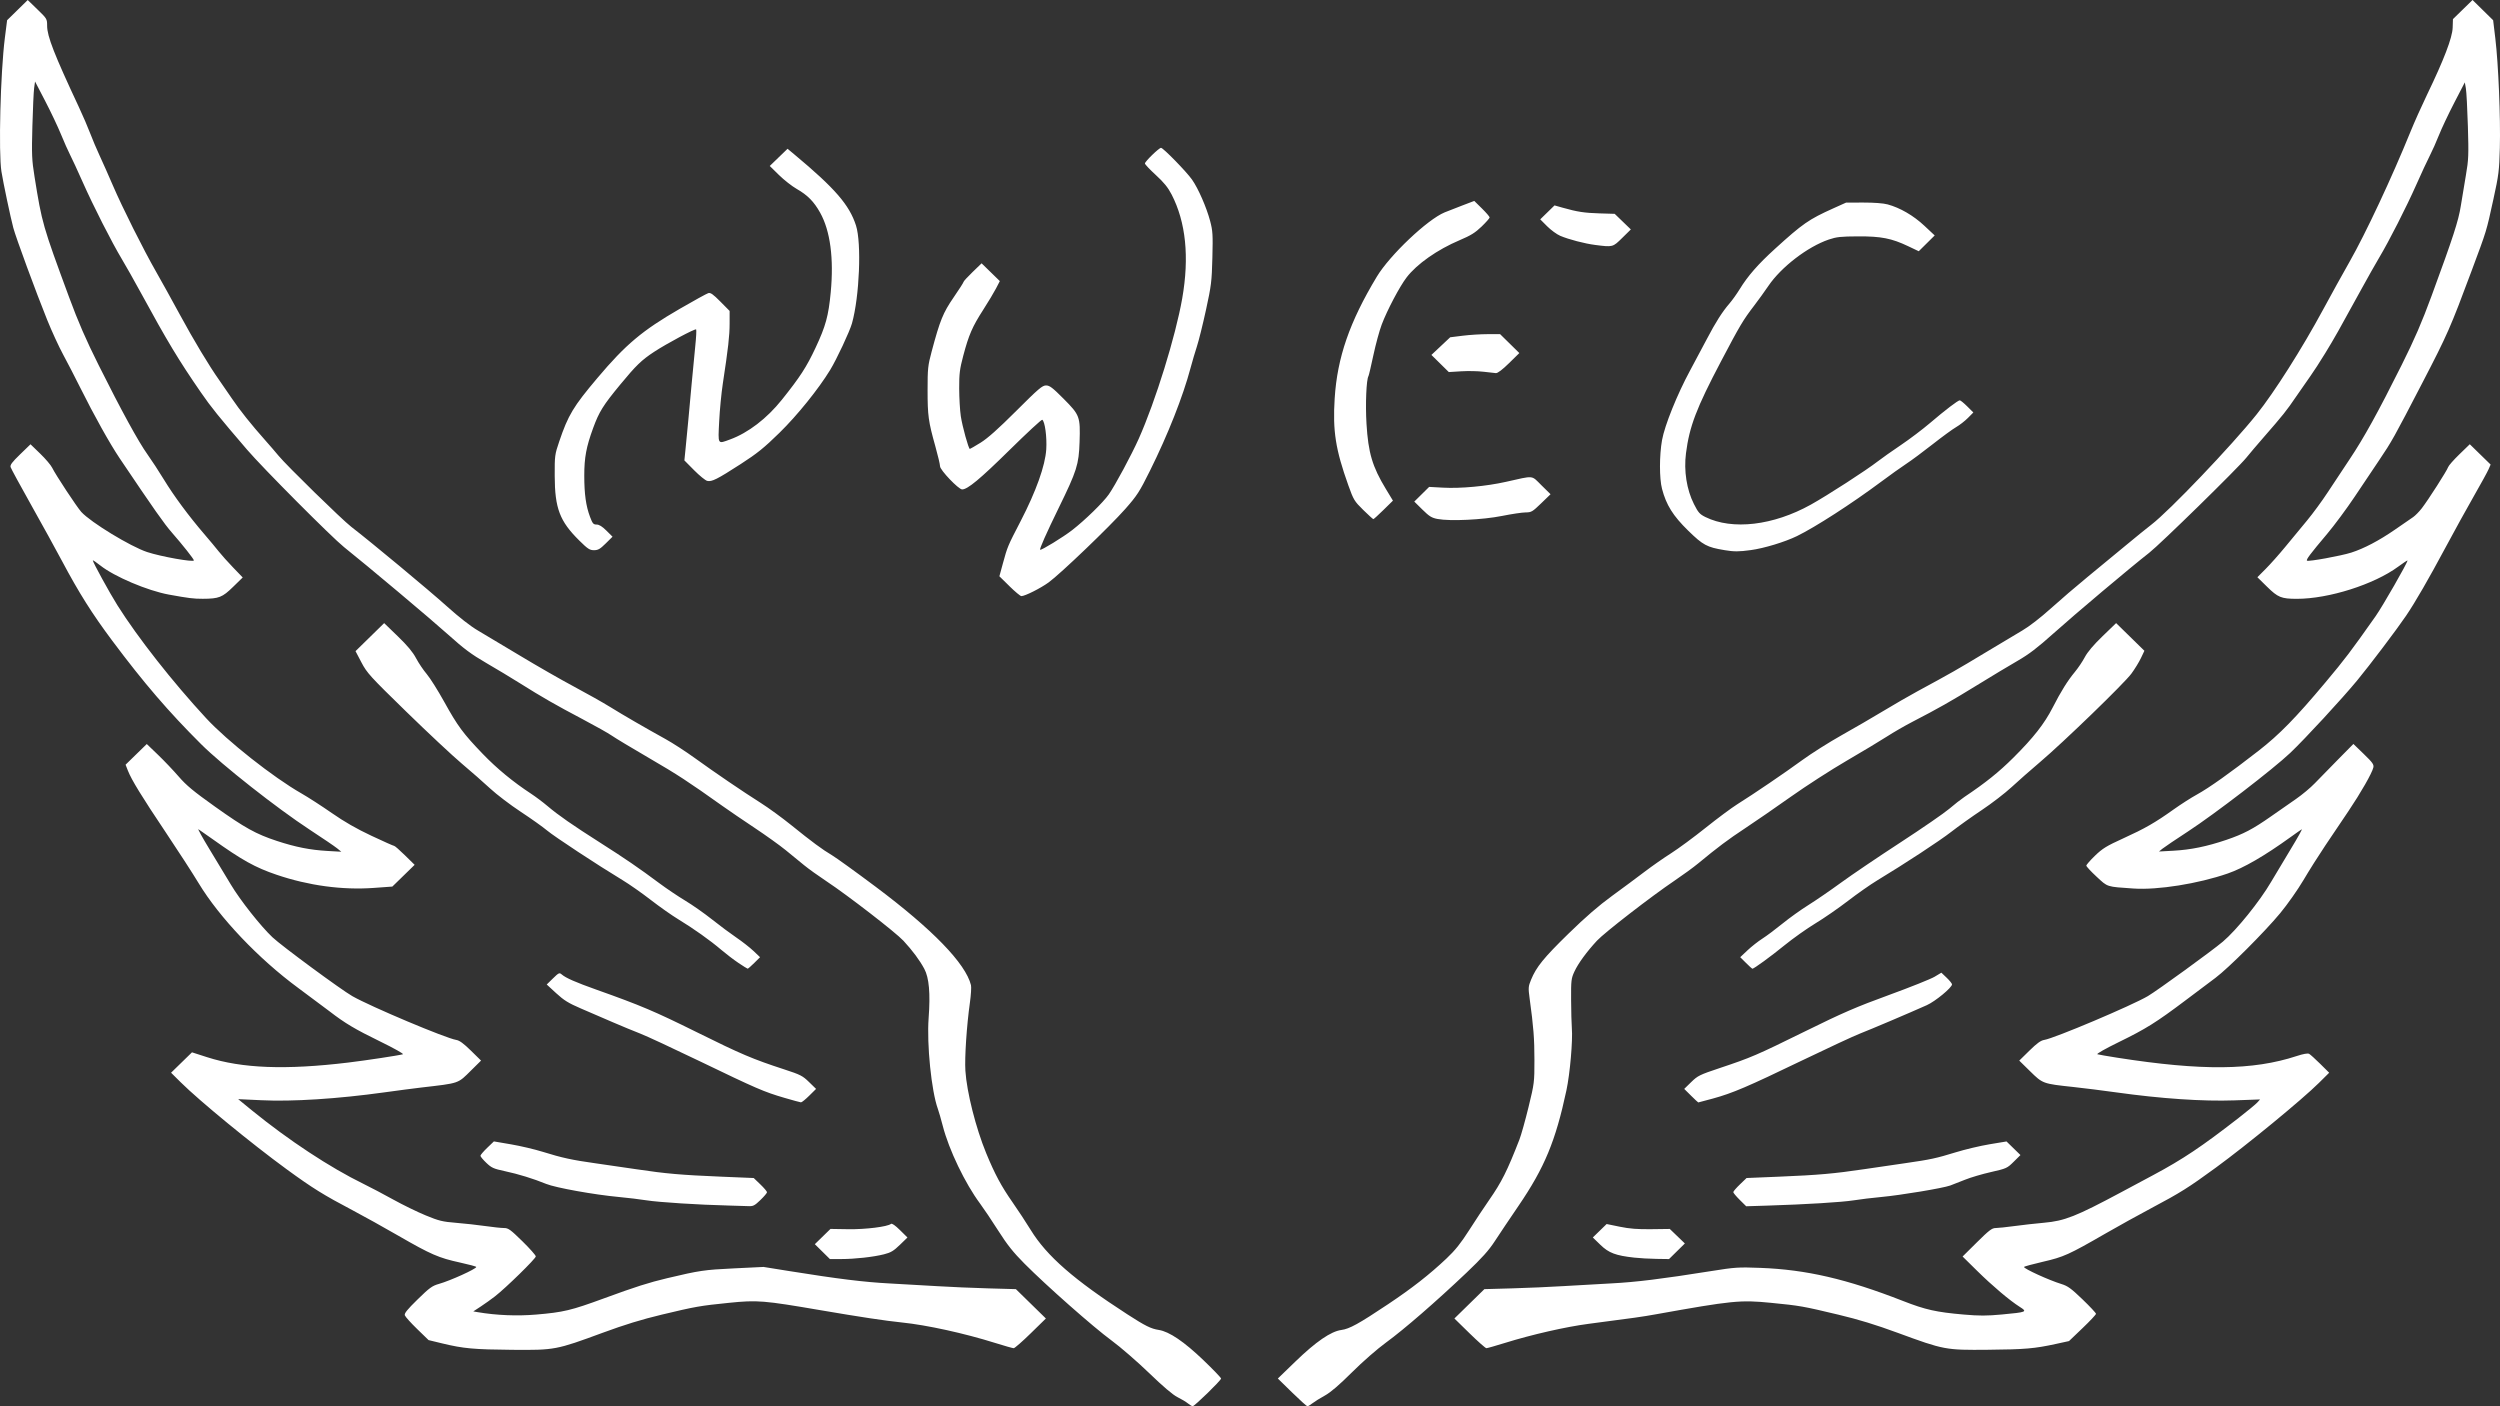 <?xml version="1.0" encoding="UTF-8" standalone="no"?>
<!-- Created with Inkscape (http://www.inkscape.org/) -->

<svg
   width="1920"
   height="1080"
   viewBox="0 0 508 285.75"
   version="1.1"
   id="svg1"
   xml:space="preserve"
   xmlns="http://www.w3.org/2000/svg"
   xmlns:svg="http://www.w3.org/2000/svg"><rect x="0" y="0" width="508" height="285.75" fill="#333333" stroke="none"/><defs
     id="defs1" /><g
     id="layer1"
     style="fill:#ffffff;fill-opacity:1"><path
       style="fill:#ffffff;fill-opacity:1;stroke-width:3.281"
       d="m 241.374,285.162 c -0.385,-0.313 -1.335,-0.88 -2.11,-1.261 -0.923,-0.454 -2.913,-2.145 -5.769,-4.902 -2.398,-2.315 -5.836,-5.293 -7.64,-6.618 -3.701,-2.718 -13.222,-11.124 -17.687,-15.615 -2.283,-2.297 -3.503,-3.831 -5.318,-6.685 -1.295,-2.037 -2.952,-4.506 -3.682,-5.487 -3.054,-4.103 -6.353,-10.967 -7.596,-15.81 -0.34,-1.324 -0.792,-2.888 -1.004,-3.475 -1.304,-3.605 -2.267,-13.1 -1.87,-18.441 0.373,-5.025 0.095,-8.181 -0.881,-10.002 -0.939,-1.752 -2.391,-3.707 -4.237,-5.702 -1.547,-1.674 -11.334,-9.24 -15.629,-12.083 -1.625,-1.075 -3.675,-2.548 -4.557,-3.271 -0.882,-0.724 -2.574,-2.108 -3.762,-3.076 -1.187,-0.968 -4.032,-3.005 -6.321,-4.527 -2.289,-1.522 -5.217,-3.518 -6.506,-4.435 -7.01,-4.986 -9.127,-6.369 -14.886,-9.719 -3.468,-2.018 -6.878,-4.069 -7.577,-4.558 -0.7,-0.49 -3.421,-2.022 -6.048,-3.406 -5.34,-2.812 -8.115,-4.404 -12.653,-7.257 -1.702,-1.07 -4.777,-2.922 -6.833,-4.114 -3.022,-1.753 -4.505,-2.857 -7.736,-5.759 C 87.593,125.832 74.744,115.035 69.89,111.158 67.394,109.164 53.415,95.117 50.214,91.386 44.397,84.607 42.915,82.769 40.833,79.753 36.317,73.212 33.986,69.342 28.569,59.396 27.296,57.057 25.588,54.032 24.774,52.674 22.686,49.191 18.974,41.89 16.791,36.972 15.771,34.674 14.62,32.184 14.232,31.438 13.845,30.693 13.015,28.827 12.388,27.291 11.761,25.755 10.319,22.713 9.184,20.531 l -2.063,-3.968 -0.183,1.319 C 6.837,18.608 6.676,22.103 6.58,25.649 c -0.157,5.804 -0.113,6.831 0.441,10.289 1.513,9.438 1.642,9.888 7.005,24.419 1.882,5.098 3.43,8.656 6.028,13.855 4.602,9.208 8.081,15.567 9.924,18.138 0.823,1.148 2.325,3.45 3.339,5.115 2.008,3.3 5.038,7.394 8.172,11.043 1.102,1.283 2.44,2.888 2.975,3.567 0.534,0.679 1.845,2.142 2.914,3.251 l 1.942,2.016 -1.96,1.912 c -2.196,2.142 -2.871,2.407 -6.161,2.418 -1.856,0.006 -2.874,-0.12 -6.869,-0.848 -4.354,-0.794 -11.099,-3.658 -13.95,-5.923 -0.837,-0.665 -1.522,-1.126 -1.522,-1.025 0,0.369 3.437,6.636 5.002,9.121 4.147,6.583 11.226,15.592 18.023,22.937 4.298,4.645 13.618,12.004 19.342,15.273 1.376,0.786 4.16,2.584 6.187,3.996 2.556,1.781 5.027,3.198 8.065,4.625 2.409,1.132 4.488,2.058 4.621,2.058 0.133,0 1.122,0.865 2.198,1.923 l 1.957,1.923 -2.265,2.209 -2.265,2.209 -3.797,0.274 c -6.38,0.459 -13.225,-0.469 -19.72,-2.674 -4.352,-1.477 -7.018,-2.961 -13.016,-7.241 -1.392,-0.994 -2.685,-1.897 -2.872,-2.008 -0.188,-0.11 0.825,1.717 2.25,4.062 1.425,2.344 3.386,5.59 4.358,7.212 1.909,3.186 6.025,8.397 8.437,10.678 1.846,1.746 13.925,10.649 16.239,11.968 3.729,2.126 18.996,8.558 21.107,8.892 0.656,0.104 1.491,0.713 2.976,2.171 l 2.064,2.027 -1.962,1.941 c -2.827,2.798 -2.282,2.609 -10.26,3.541 -1.47,0.172 -4.824,0.612 -7.455,0.978 -9.445,1.314 -18.709,1.906 -24.966,1.595 -2.592,-0.129 -4.712,-0.228 -4.712,-0.221 5.6e-5,0.005 1.234,1.018 2.743,2.245 7.516,6.116 15.909,11.646 22.715,14.969 1.392,0.68 4.114,2.114 6.048,3.187 1.934,1.073 4.896,2.519 6.582,3.214 2.717,1.119 3.421,1.292 6.189,1.516 1.717,0.139 4.389,0.434 5.936,0.656 1.547,0.222 3.258,0.403 3.803,0.402 0.878,-7.6e-4 1.298,0.301 3.727,2.679 1.506,1.474 2.737,2.865 2.737,3.091 0,0.447 -6.042,6.361 -8.278,8.103 -0.762,0.594 -2.069,1.527 -2.904,2.074 l -1.518,0.995 0.935,0.16 c 3.725,0.637 7.972,0.811 11.815,0.484 5.602,-0.476 7.101,-0.834 13.854,-3.313 6.357,-2.334 9.045,-3.19 12.819,-4.086 6.56,-1.557 7.516,-1.697 13.503,-1.987 l 6.048,-0.293 5.204,0.836 c 9.936,1.596 15.209,2.246 20.46,2.522 2.904,0.153 7.305,0.404 9.78,0.557 2.475,0.154 7.052,0.351 10.169,0.438 l 5.668,0.159 3.047,2.982 3.047,2.982 -3.085,3.018 c -1.697,1.66 -3.251,3.018 -3.453,3.018 -0.203,0 -1.914,-0.485 -3.802,-1.077 -6.252,-1.961 -13.871,-3.632 -18.906,-4.147 -3.325,-0.34 -8.596,-1.135 -16.456,-2.482 -11.688,-2.003 -12.9,-2.101 -18.716,-1.511 -5.861,0.594 -6.801,0.759 -13.629,2.396 -4.109,0.985 -7.563,2.046 -12.044,3.699 -9.413,3.472 -9.713,3.528 -18.342,3.453 -7.797,-0.068 -9.93,-0.262 -14.198,-1.296 l -2.805,-0.679 -2.33,-2.261 c -1.282,-1.244 -2.406,-2.494 -2.499,-2.78 -0.129,-0.395 0.489,-1.163 2.597,-3.226 2.413,-2.362 2.965,-2.764 4.32,-3.147 2.32,-0.656 7.599,-3.049 7.601,-3.447 5.46e-4,-0.099 -1.486,-0.504 -3.304,-0.901 -4.323,-0.944 -5.908,-1.632 -12.459,-5.41 -3.011,-1.736 -7.183,-4.057 -9.272,-5.157 -6.014,-3.168 -8.249,-4.557 -13.502,-8.391 -7.167,-5.232 -17.708,-13.886 -21.515,-17.664 l -1.964,-1.949 2.125,-2.072 2.125,-2.072 3.074,0.989 c 7.099,2.283 15.959,2.62 28.673,1.09 3.592,-0.432 10.408,-1.467 11.112,-1.687 0.233,-0.073 -1.826,-1.23 -4.598,-2.584 -5.165,-2.523 -7.146,-3.703 -10.311,-6.141 -1.006,-0.775 -3.875,-2.915 -6.377,-4.756 -8.043,-5.92 -16.006,-14.3 -20.222,-21.283 -1.193,-1.976 -4.196,-6.617 -6.674,-10.314 -4.884,-7.286 -6.965,-10.68 -7.7,-12.557 l -0.471,-1.203 2.154,-2.101 2.154,-2.101 2.28,2.191 c 1.254,1.205 3.15,3.198 4.214,4.429 1.548,1.792 3.015,3.007 7.357,6.097 6.094,4.337 8.334,5.578 12.596,6.98 3.786,1.245 6.747,1.831 10.268,2.032 l 2.813,0.16 -0.844,-0.691 c -0.464,-0.38 -2.996,-2.1 -5.626,-3.822 C 56.253,164.215 45.138,155.466 40.916,151.264 34.277,144.657 29.212,138.764 22.834,130.223 18.709,124.701 16.048,120.482 12.599,113.995 11.355,111.656 8.535,106.532 6.331,102.609 4.127,98.685 2.247,95.225 2.153,94.919 2.02,94.485 2.447,93.913 4.091,92.32 l 2.109,-2.043 1.965,1.902 c 1.081,1.046 2.174,2.332 2.43,2.857 0.7,1.438 5.024,8 5.927,8.992 1.919,2.112 10.003,7.034 13.387,8.151 2.791,0.922 9.487,2.115 9.487,1.691 0,-0.263 -2.299,-3.172 -4.456,-5.635 -1.585,-1.811 -3.521,-4.564 -10.61,-15.09 -1.997,-2.965 -5.216,-8.731 -8.033,-14.388 -1.056,-2.121 -2.617,-5.14 -3.467,-6.708 C 11.977,70.479 10.519,67.31 9.588,65.004 7.329,59.413 3.222,48.251 2.702,46.289 2.139,44.165 0.671,37.204 0.294,34.872 -0.325,31.04 0.092,14.785 0.991,7.678 L 1.443,4.111 3.538,2.058 5.633,0.005 7.605,1.914 c 1.938,1.875 1.972,1.933 1.972,3.334 0,2.123 1.44,5.809 6.451,16.51 0.8,1.708 1.83,4.099 2.289,5.314 0.459,1.215 1.332,3.275 1.939,4.577 0.607,1.302 1.815,4.024 2.685,6.047 1.937,4.508 6.189,12.995 8.77,17.508 1.055,1.844 3.218,5.75 4.808,8.681 2.874,5.299 5.985,10.474 8.023,13.349 0.587,0.828 1.743,2.507 2.568,3.731 1.59,2.358 3.948,5.313 6.761,8.475 0.94,1.056 2.167,2.48 2.727,3.163 1.615,1.971 12.884,12.987 14.778,14.446 4.036,3.109 15.731,12.831 19.4,16.128 2.509,2.254 4.85,4.082 6.329,4.942 1.291,0.751 5.133,3.046 8.537,5.101 3.404,2.055 8.341,4.884 10.971,6.287 2.63,1.403 5.921,3.258 7.314,4.121 2.733,1.694 7.176,4.268 11.314,6.555 1.426,0.788 4.085,2.511 5.907,3.829 4.157,3.005 9.779,6.831 13.441,9.147 1.547,0.978 4.332,3.006 6.189,4.506 4.203,3.396 6.32,4.96 8.28,6.12 0.841,0.497 4.828,3.375 8.861,6.394 11.582,8.672 18.299,15.604 19.385,20.007 0.098,0.398 -0.001,2.003 -0.221,3.567 -0.654,4.649 -1.087,11.171 -0.917,13.815 0.279,4.339 2.125,11.659 4.225,16.753 1.764,4.281 3.068,6.711 5.366,10.001 1.107,1.584 2.769,4.112 3.693,5.618 3.25,5.291 8.796,10.13 19.639,17.138 3.641,2.353 4.778,2.918 6.375,3.166 2.12,0.329 5.141,2.375 9.072,6.144 1.973,1.891 3.586,3.57 3.586,3.731 0,0.373 -5.401,5.636 -5.772,5.624 -0.151,-0.005 -0.592,-0.265 -0.977,-0.578 z m 21.161,-2.23 -2.878,-2.817 3.586,-3.469 c 4.161,-4.025 7.2,-6.11 9.32,-6.395 1.657,-0.222 3.518,-1.248 9.479,-5.228 4.911,-3.278 8.401,-6.009 11.887,-9.299 1.76,-1.66 2.905,-3.091 4.584,-5.723 1.231,-1.93 3.065,-4.698 4.075,-6.151 2.547,-3.664 3.682,-5.929 6.156,-12.288 0.352,-0.905 1.184,-3.869 1.847,-6.585 1.177,-4.817 1.207,-5.054 1.204,-9.603 -0.002,-4.358 -0.182,-6.681 -0.975,-12.484 -0.294,-2.162 -0.274,-2.44 0.291,-3.812 1.071,-2.602 2.568,-4.446 7.611,-9.369 3.44,-3.358 6.12,-5.679 8.868,-7.68 2.166,-1.577 5.141,-3.784 6.611,-4.904 1.47,-1.12 3.875,-2.8 5.345,-3.734 1.47,-0.934 4.634,-3.265 7.032,-5.182 2.398,-1.916 5.287,-4.065 6.419,-4.774 3.412,-2.138 9.545,-6.304 13.191,-8.963 1.89,-1.377 5.498,-3.66 8.017,-5.072 2.52,-1.412 6.354,-3.639 8.52,-4.948 2.166,-1.309 5.268,-3.099 6.892,-3.979 6.718,-3.637 8.262,-4.516 13.502,-7.684 3.017,-1.824 6.536,-3.929 7.819,-4.677 1.391,-0.81 3.722,-2.613 5.767,-4.459 1.888,-1.705 5.269,-4.603 7.512,-6.441 2.243,-1.838 5.724,-4.71 7.736,-6.382 2.012,-1.672 4.353,-3.572 5.204,-4.222 3.654,-2.791 16.266,-16.003 21.401,-22.42 3.584,-4.479 9.228,-13.38 13.505,-21.3 1.611,-2.983 4.014,-7.328 5.34,-9.654 3.294,-5.78 8.616,-17.138 12.412,-26.488 0.766,-1.886 2.282,-5.273 3.369,-7.527 3.414,-7.072 5.128,-11.554 5.195,-13.575 l 0.057,-1.759 1.991,-1.942 L 502.421,0 l 2.092,2.055 2.093,2.055 0.445,3.704 c 0.622,5.174 1.077,16.188 0.917,22.224 -0.121,4.638 -0.231,5.537 -1.305,10.426 -1.468,6.707 -1.312,6.192 -4.422,14.541 -4.33,11.624 -4.913,12.951 -10.009,22.772 -5.842,11.259 -6.193,11.887 -8.812,15.776 -1.118,1.66 -3.353,4.994 -4.968,7.408 -1.614,2.414 -4.132,5.81 -5.595,7.545 -3.456,4.1 -4.29,5.211 -4.074,5.422 0.245,0.239 6.934,-0.979 8.994,-1.638 2.583,-0.827 5.636,-2.43 8.856,-4.651 1.606,-1.108 3.279,-2.261 3.718,-2.562 0.439,-0.302 1.233,-1.113 1.765,-1.802 1.308,-1.694 5.127,-7.666 5.344,-8.355 0.095,-0.305 1.125,-1.476 2.288,-2.602 l 2.113,-2.048 2.117,2.065 2.117,2.065 -0.412,0.948 c -0.224,0.522 -1.577,2.986 -3.002,5.475 -1.424,2.49 -3.978,7.12 -5.676,10.289 -3.548,6.622 -6.216,11.244 -8.08,13.993 -1.916,2.826 -7.355,10.02 -9.956,13.17 -3.107,3.762 -10.57,11.842 -13.587,14.711 -3.443,3.273 -15.345,12.417 -20.772,15.958 -2.475,1.615 -4.817,3.194 -5.204,3.509 l -0.703,0.572 2.954,-0.161 c 3.502,-0.192 6.784,-0.864 10.715,-2.197 3.482,-1.18 5.427,-2.202 9.117,-4.791 1.547,-1.086 3.826,-2.673 5.063,-3.528 1.238,-0.855 2.947,-2.281 3.798,-3.17 0.851,-0.888 2.967,-3.054 4.704,-4.812 l 3.156,-3.197 2.109,2.043 c 1.801,1.744 2.085,2.145 1.945,2.744 -0.267,1.142 -2.537,5.119 -5.058,8.863 -1.296,1.924 -3.415,5.072 -4.71,6.996 -1.295,1.924 -3.289,5.082 -4.43,7.017 -1.142,1.935 -3.27,4.96 -4.729,6.722 -3.201,3.864 -10.505,11.162 -13.152,13.142 -1.054,0.788 -3.815,2.863 -6.136,4.611 -5.887,4.434 -8.024,5.77 -13.503,8.445 -2.696,1.316 -4.598,2.394 -4.36,2.471 0.229,0.075 2.067,0.394 4.079,0.709 17.12,2.678 27.518,2.58 36.419,-0.344 1.343,-0.441 2.247,-0.603 2.527,-0.452 0.239,0.129 1.256,1.047 2.257,2.039 l 1.821,1.804 -2.102,2.084 c -3.43,3.4 -14.593,12.573 -20.949,17.214 -5.573,4.069 -7.184,5.081 -13.056,8.199 -2.567,1.363 -6.755,3.682 -9.308,5.152 -7.533,4.34 -8.52,4.785 -12.77,5.764 -2.105,0.485 -3.826,0.96 -3.826,1.056 0.002,0.374 5.068,2.684 7.595,3.463 1.299,0.401 1.986,0.9 4.29,3.117 1.509,1.452 2.743,2.773 2.743,2.936 0,0.163 -1.234,1.477 -2.743,2.919 l -2.743,2.623 -2.672,0.583 c -4.341,0.947 -6.239,1.11 -13.787,1.182 -8.625,0.082 -8.923,0.027 -18.334,-3.436 -4.477,-1.647 -7.931,-2.705 -12.044,-3.688 -7.268,-1.737 -7.827,-1.836 -13.713,-2.414 -6.26,-0.616 -7.842,-0.458 -23.419,2.335 -2.83,0.507 -4.131,0.692 -13.643,1.932 -4.615,0.602 -11.552,2.183 -16.973,3.87 -1.908,0.594 -3.619,1.08 -3.802,1.08 -0.18,0 -1.72,-1.358 -3.417,-3.018 l -3.084,-3.018 3.047,-2.982 3.047,-2.982 5.668,-0.159 c 3.117,-0.087 7.757,-0.29 10.31,-0.45 2.553,-0.16 6.944,-0.409 9.758,-0.554 5.068,-0.26 10.281,-0.903 20.342,-2.507 4.869,-0.777 5.512,-0.819 9.986,-0.651 9.329,0.349 17.6,2.266 28.975,6.716 4.58,1.792 6.775,2.284 12.366,2.769 3.17,0.275 4.662,0.273 7.736,-0.013 5.09,-0.475 5.243,-0.539 3.656,-1.541 -2.053,-1.297 -5.563,-4.264 -8.691,-7.347 l -2.936,-2.894 2.919,-2.893 c 2.449,-2.427 3.058,-2.893 3.78,-2.892 0.474,8.6e-4 2.19,-0.18 3.815,-0.401 1.625,-0.222 4.346,-0.527 6.048,-0.678 4.176,-0.372 6.466,-1.277 15.613,-6.17 1.934,-1.035 4.882,-2.612 6.55,-3.505 6.05,-3.238 9.82,-5.761 17.36,-11.617 1.779,-1.382 3.488,-2.794 3.798,-3.137 l 0.563,-0.625 -5.204,0.189 c -6.394,0.232 -14.939,-0.346 -24.052,-1.626 -2.63,-0.37 -6.554,-0.862 -8.72,-1.095 -6.165,-0.661 -6.176,-0.665 -8.737,-3.178 l -2.22,-2.178 2.065,-2.027 c 1.533,-1.505 2.311,-2.066 3.021,-2.179 2.049,-0.324 17.831,-7.001 21.062,-8.91 1.919,-1.134 13.046,-9.215 15.217,-11.051 2.802,-2.37 7.501,-8.19 9.819,-12.162 0.774,-1.326 2.56,-4.309 3.97,-6.629 1.41,-2.32 2.422,-4.141 2.25,-4.045 -0.17,0.096 -1.2,0.813 -2.282,1.594 -5.298,3.821 -9.512,6.261 -12.753,7.385 -6,2.08 -14.231,3.393 -19.158,3.055 -5.557,-0.381 -5.184,-0.262 -7.495,-2.402 -1.147,-1.063 -2.086,-2.075 -2.086,-2.249 0,-0.174 0.796,-1.085 1.768,-2.025 1.51,-1.46 2.337,-1.968 5.679,-3.49 4.476,-2.038 6.51,-3.204 10.275,-5.891 1.47,-1.049 3.622,-2.426 4.782,-3.061 2.399,-1.312 6.777,-4.422 12.518,-8.893 4.213,-3.281 7.543,-6.686 13.542,-13.848 4.056,-4.843 5.092,-6.209 10.218,-13.479 1.418,-2.011 6.48,-10.846 6.48,-11.31 0,-0.084 -0.849,0.475 -1.887,1.241 -4.896,3.614 -14.124,6.545 -20.594,6.54 -3.167,-0.002 -3.841,-0.276 -6.065,-2.462 l -1.96,-1.926 1.707,-1.715 c 0.939,-0.943 2.708,-2.931 3.93,-4.418 1.223,-1.486 3.212,-3.894 4.42,-5.35 1.208,-1.456 3.107,-4.042 4.22,-5.747 1.112,-1.705 3.116,-4.729 4.452,-6.722 2.879,-4.294 5.807,-9.594 10.566,-19.125 2.658,-5.323 4.12,-8.703 6.114,-14.13 4.393,-11.956 5.444,-15.191 5.927,-18.245 0.25,-1.584 0.72,-4.418 1.044,-6.296 0.53,-3.08 0.569,-4.05 0.395,-9.877 -0.105,-3.554 -0.29,-7.017 -0.409,-7.696 l -0.214,-1.235 -2.142,4.134 c -1.178,2.274 -2.581,5.243 -3.117,6.597 -0.536,1.355 -1.375,3.236 -1.864,4.18 -0.489,0.945 -1.72,3.594 -2.736,5.887 -2.015,4.547 -5.507,11.405 -7.573,14.869 -0.72,1.207 -2.356,4.109 -3.638,6.448 -4.56,8.326 -5.38,9.778 -7.282,12.895 -1.059,1.735 -2.418,3.834 -3.02,4.664 -0.602,0.83 -1.925,2.732 -2.941,4.226 -1.918,2.823 -2.597,3.674 -6.592,8.255 -1.317,1.51 -2.891,3.363 -3.497,4.118 -1.68,2.092 -17.471,17.55 -19.72,19.306 -3.808,2.972 -15.184,12.553 -19.432,16.366 -3.273,2.938 -5.002,4.258 -7.329,5.598 -1.675,0.964 -5.387,3.196 -8.249,4.959 -5.232,3.223 -7.884,4.726 -13.081,7.414 -1.547,0.8 -3.889,2.151 -5.204,3.002 -1.315,0.851 -4.986,3.058 -8.158,4.903 -3.172,1.845 -8.298,5.151 -11.393,7.346 -3.094,2.195 -7.272,5.075 -9.283,6.4 -3.437,2.264 -5.549,3.847 -9.564,7.167 -0.928,0.768 -3.08,2.336 -4.782,3.485 -4.699,3.172 -14.226,10.545 -15.753,12.19 -2.083,2.246 -3.804,4.599 -4.576,6.262 -0.655,1.409 -0.699,1.791 -0.679,5.762 0.015,2.339 0.08,4.932 0.15,5.762 0.211,2.471 -0.378,9.239 -1.1,12.621 -2.204,10.312 -4.446,15.717 -9.737,23.476 -1.754,2.572 -3.917,5.795 -4.807,7.163 -1.229,1.889 -2.617,3.436 -5.771,6.433 -6.131,5.825 -12.669,11.501 -16.285,14.136 -1.86,1.356 -4.775,3.902 -6.986,6.103 -2.588,2.576 -4.338,4.075 -5.507,4.716 -0.942,0.517 -2.069,1.217 -2.504,1.557 -0.435,0.34 -0.902,0.617 -1.037,0.617 -0.134,0 -1.541,-1.267 -3.124,-2.817 z m -95.431,-28.602 -1.531,-1.512 1.589,-1.55 1.589,-1.55 3.609,0.057 c 3.512,0.055 7.972,-0.5 8.691,-1.081 0.191,-0.155 0.851,0.302 1.822,1.261 l 1.523,1.504 -1.541,1.495 c -1.27,1.233 -1.837,1.57 -3.229,1.921 -2.193,0.553 -5.889,0.962 -8.73,0.965 l -2.26,0.002 z m 164.988,1.22 c -3.794,-0.42 -5.185,-0.945 -6.888,-2.598 l -1.544,-1.498 1.404,-1.366 1.403,-1.366 2.672,0.548 c 2.01,0.412 3.6,0.536 6.417,0.5 l 3.745,-0.048 1.531,1.474 1.531,1.474 -1.609,1.586 -1.61,1.586 -2.541,-0.037 c -1.397,-0.017 -3.427,-0.136 -4.51,-0.255 z M 147.837,244.956 c -5.657,-0.127 -14.034,-0.66 -16.456,-1.048 -1.315,-0.21 -3.847,-0.517 -5.626,-0.68 -4.975,-0.458 -12.861,-1.877 -14.768,-2.657 -2.606,-1.066 -5.659,-2.007 -8.439,-2.6 -2.248,-0.48 -2.665,-0.668 -3.727,-1.68 -0.658,-0.627 -1.196,-1.273 -1.196,-1.436 0,-0.163 0.615,-0.887 1.366,-1.608 l 1.366,-1.312 3.487,0.596 c 1.918,0.328 4.816,1.011 6.44,1.518 3.896,1.216 5.997,1.674 10.633,2.321 2.12,0.296 5.943,0.852 8.496,1.236 5.869,0.883 9.024,1.157 17.192,1.496 l 6.552,0.272 1.35,1.297 c 0.742,0.713 1.35,1.429 1.35,1.592 0,0.162 -0.606,0.877 -1.346,1.588 -1.191,1.144 -1.474,1.286 -2.461,1.235 -0.614,-0.033 -2.508,-0.089 -4.21,-0.128 z m 205.68,-1.14 c -0.722,-0.715 -1.313,-1.424 -1.313,-1.575 0,-0.152 0.607,-0.859 1.35,-1.572 l 1.349,-1.297 6.597,-0.273 c 7.989,-0.33 11.156,-0.609 17.334,-1.526 2.604,-0.386 6.38,-0.939 8.392,-1.228 5.043,-0.725 6.245,-0.985 10.181,-2.199 1.886,-0.582 4.979,-1.316 6.873,-1.631 l 3.443,-0.573 1.418,1.383 1.418,1.383 -1.372,1.358 c -1.329,1.317 -1.471,1.381 -4.62,2.095 -1.786,0.405 -4.141,1.1 -5.232,1.544 -1.091,0.444 -2.464,0.981 -3.051,1.193 -1.486,0.538 -10.091,1.971 -13.983,2.329 -1.779,0.163 -4.311,0.47 -5.626,0.68 -2.396,0.383 -9.661,0.827 -17.605,1.075 l -4.243,0.132 z M 159.371,223.074 c -4.119,-1.205 -5.626,-1.856 -17.19,-7.436 -5.432,-2.621 -10.875,-5.15 -12.096,-5.62 -1.221,-0.47 -3.739,-1.511 -5.596,-2.312 -1.857,-0.802 -4.765,-2.056 -6.462,-2.788 -2.524,-1.087 -3.437,-1.652 -5.01,-3.099 l -1.923,-1.77 1.271,-1.239 c 1.179,-1.15 1.307,-1.208 1.775,-0.806 0.848,0.728 2.8,1.584 7.089,3.11 9.014,3.206 11.767,4.373 20.326,8.613 9.072,4.494 11.368,5.471 17.786,7.566 3.318,1.083 3.749,1.303 5.056,2.578 l 1.43,1.395 -1.389,1.375 c -0.764,0.756 -1.52,1.367 -1.681,1.357 -0.16,-0.01 -1.684,-0.426 -3.386,-0.924 z m 184.251,-0.433 -1.389,-1.375 1.422,-1.387 c 1.326,-1.293 1.715,-1.485 5.76,-2.837 6.456,-2.157 7.478,-2.597 17.395,-7.481 7.694,-3.789 10.354,-4.942 17.019,-7.374 4.344,-1.586 8.52,-3.256 9.278,-3.711 l 1.379,-0.828 1.083,1.031 c 0.595,0.567 1.082,1.172 1.082,1.345 0,0.652 -3.394,3.453 -5.123,4.227 -3.526,1.58 -11.419,4.934 -13.575,5.77 -1.214,0.47 -6.523,2.935 -11.797,5.478 -11.117,5.358 -14.095,6.63 -18.085,7.723 -1.598,0.437 -2.939,0.795 -2.982,0.795 -0.043,0 -0.703,-0.619 -1.467,-1.375 z M 150.057,195.672 c -0.945,-0.633 -2.527,-1.84 -3.516,-2.684 -2.232,-1.904 -5.651,-4.332 -8.732,-6.201 -1.292,-0.784 -3.804,-2.553 -5.584,-3.932 -1.779,-1.379 -4.355,-3.184 -5.724,-4.012 -5.096,-3.082 -13.877,-8.859 -15.347,-10.098 -0.836,-0.705 -3.241,-2.413 -5.345,-3.797 -2.104,-1.384 -4.901,-3.513 -6.216,-4.732 -1.315,-1.219 -3.91,-3.496 -5.767,-5.06 -1.857,-1.564 -6.93,-6.31 -11.275,-10.547 -7.376,-7.193 -7.979,-7.855 -9.104,-10 l -1.204,-2.296 2.91,-2.848 2.91,-2.848 2.769,2.675 c 1.954,1.887 3.047,3.2 3.713,4.458 0.519,0.981 1.495,2.43 2.169,3.22 0.674,0.79 2.272,3.327 3.552,5.637 2.749,4.963 3.838,6.435 7.825,10.579 2.863,2.976 6.161,5.694 9.799,8.079 0.928,0.608 2.447,1.749 3.376,2.535 2.219,1.878 5.053,3.848 10.728,7.458 5.02,3.193 7.867,5.144 11.973,8.204 1.438,1.072 3.809,2.668 5.268,3.546 1.459,0.878 3.906,2.594 5.437,3.813 1.531,1.219 3.755,2.875 4.942,3.681 1.187,0.806 2.76,2.036 3.495,2.733 l 1.336,1.268 -1.184,1.176 c -0.651,0.647 -1.252,1.169 -1.336,1.16 -0.084,-0.01 -0.926,-0.534 -1.871,-1.166 z m 204.738,0.005 -1.183,-1.176 1.476,-1.392 c 0.812,-0.766 2.173,-1.836 3.023,-2.378 0.851,-0.542 2.687,-1.914 4.079,-3.048 1.392,-1.134 3.773,-2.838 5.29,-3.786 1.517,-0.948 4.492,-2.99 6.611,-4.539 2.119,-1.549 7.523,-5.206 12.01,-8.128 4.487,-2.922 8.981,-6.019 9.986,-6.882 1.006,-0.864 2.398,-1.952 3.094,-2.418 4.275,-2.861 7,-5.047 9.941,-7.975 4.071,-4.053 6.291,-6.885 7.971,-10.165 1.697,-3.315 3.045,-5.478 4.515,-7.246 0.666,-0.801 1.579,-2.159 2.029,-3.018 0.536,-1.022 1.776,-2.487 3.588,-4.237 l 2.769,-2.675 2.873,2.812 2.873,2.812 -0.706,1.486 c -0.389,0.817 -1.259,2.237 -1.934,3.155 -1.462,1.988 -13.806,13.937 -18.587,17.992 -1.857,1.575 -4.452,3.859 -5.767,5.077 -1.315,1.218 -4.036,3.312 -6.048,4.654 -2.011,1.342 -4.796,3.328 -6.189,4.414 -2.357,1.839 -9.418,6.47 -15.108,9.911 -1.348,0.815 -4.009,2.681 -5.914,4.147 -1.905,1.466 -4.877,3.519 -6.603,4.562 -1.726,1.043 -4.571,3.062 -6.323,4.488 -2.733,2.225 -6.167,4.728 -6.486,4.728 -0.053,0 -0.63,-0.529 -1.281,-1.176 z m -149.669,-76.563 -2.052,-2.015 0.707,-2.593 c 0.935,-3.428 0.974,-3.522 3.607,-8.604 3.143,-6.068 5.003,-11.279 5.211,-14.601 0.156,-2.497 -0.275,-5.681 -0.814,-6.006 -0.137,-0.082 -3.125,2.684 -6.641,6.147 -5.979,5.889 -8.532,8.012 -9.635,8.012 -0.728,0 -4.493,-3.943 -4.493,-4.706 0,-0.357 -0.432,-2.191 -0.96,-4.076 -1.411,-5.035 -1.572,-6.204 -1.572,-11.415 0,-4.356 0.066,-4.979 0.83,-7.838 1.695,-6.342 2.313,-7.863 4.461,-10.984 1.113,-1.617 2.023,-3.041 2.023,-3.163 0,-0.122 0.824,-1.019 1.831,-1.993 l 1.831,-1.77 1.852,1.806 1.852,1.806 -0.767,1.481 c -0.422,0.815 -1.6,2.778 -2.618,4.362 -2.202,3.426 -2.923,5.087 -4.043,9.312 -0.724,2.731 -0.839,3.656 -0.83,6.668 0.007,1.923 0.153,4.454 0.328,5.625 0.309,2.063 1.576,6.655 1.836,6.655 0.07,0 1.048,-0.567 2.171,-1.26 1.444,-0.891 3.567,-2.781 7.246,-6.454 4.562,-4.553 5.312,-5.193 6.076,-5.187 0.73,0.006 1.309,0.446 3.566,2.715 3.291,3.308 3.407,3.622 3.237,8.815 -0.149,4.542 -0.554,5.824 -4.213,13.307 -2.544,5.204 -3.957,8.388 -3.794,8.548 0.19,0.185 4.668,-2.56 6.509,-3.989 2.613,-2.028 6.292,-5.617 7.44,-7.256 1.294,-1.848 4.611,-8.013 6.077,-11.295 3.402,-7.616 7.496,-20.826 8.843,-28.534 1.468,-8.402 0.742,-15.493 -2.16,-21.115 -0.736,-1.425 -1.566,-2.448 -3.207,-3.953 -1.218,-1.116 -2.214,-2.172 -2.214,-2.346 0,-0.397 2.864,-3.178 3.273,-3.178 0.439,0 5.162,4.839 6.294,6.448 1.27,1.805 2.941,5.622 3.681,8.407 0.533,2.005 0.58,2.77 0.46,7.476 -0.122,4.826 -0.225,5.668 -1.298,10.593 -0.64,2.943 -1.468,6.276 -1.839,7.408 -0.371,1.132 -0.954,3.107 -1.296,4.39 -1.553,5.834 -4.589,13.522 -8.252,20.896 -2.137,4.301 -2.619,5.046 -5.027,7.776 -3.166,3.587 -13.153,13.159 -15.547,14.901 -1.643,1.196 -4.823,2.795 -5.557,2.795 -0.201,0 -1.288,-0.907 -2.417,-2.014 z m 145.303,-7.326 c -3.579,-0.587 -4.379,-1.016 -7.397,-3.966 -3.076,-3.008 -4.457,-5.218 -5.311,-8.494 -0.553,-2.121 -0.55,-6.792 0.005,-9.903 0.531,-2.969 3.084,-9.307 5.686,-14.115 1.021,-1.886 2.567,-4.788 3.436,-6.448 1.783,-3.406 3.113,-5.494 4.593,-7.21 0.557,-0.646 1.483,-1.942 2.058,-2.881 1.652,-2.697 3.737,-5.08 7.183,-8.213 5.631,-5.119 6.87,-5.98 11.806,-8.203 l 2.641,-1.189 3.516,-0.006 c 2.169,-0.003 4.055,0.139 4.923,0.375 2.537,0.689 5.245,2.264 7.454,4.331 l 2.11,1.975 -1.621,1.606 -1.621,1.606 -2.143,-1.02 c -3.39,-1.613 -5.494,-2.025 -10.227,-2.001 -3.478,0.016 -4.349,0.112 -5.907,0.642 -4.299,1.461 -9.686,5.598 -12.279,9.429 -0.738,1.09 -2.05,2.908 -2.917,4.039 -2.226,2.907 -2.867,3.986 -6.711,11.293 -5.012,9.527 -6.409,13.192 -7.113,18.653 -0.46,3.571 0.135,7.398 1.608,10.321 0.874,1.737 1.176,2.078 2.342,2.655 5.469,2.703 13.79,1.725 21.412,-2.517 3.43,-1.909 11.289,-6.992 13.644,-8.824 0.774,-0.602 2.862,-2.076 4.641,-3.275 1.779,-1.199 4.444,-3.213 5.922,-4.474 3.14,-2.68 5.693,-4.626 6.071,-4.626 0.145,0 0.826,0.555 1.509,1.234 l 1.242,1.234 -1.112,1.121 c -0.613,0.616 -1.683,1.447 -2.379,1.847 -0.696,0.399 -2.848,1.971 -4.782,3.492 -1.934,1.521 -4.339,3.305 -5.345,3.964 -1.006,0.659 -3.348,2.33 -5.204,3.714 -5.863,4.369 -13.315,9.176 -17.019,10.98 -2.464,1.2 -6.69,2.483 -9.374,2.846 -2.456,0.333 -3.37,0.335 -5.341,0.013 z m -232.747,-1.977 c -3.95,-3.908 -4.94,-6.52 -4.965,-13.101 -0.015,-4.101 0.016,-4.35 0.916,-6.996 1.832,-5.393 2.849,-7.084 7.762,-12.907 5.763,-6.831 9.11,-9.641 16.738,-14.056 2.862,-1.656 5.467,-3.09 5.788,-3.186 0.464,-0.139 0.969,0.215 2.461,1.722 l 1.878,1.897 -0.002,2.565 c -0.002,2.509 -0.28,4.966 -1.376,12.167 -0.299,1.962 -0.635,5.45 -0.747,7.751 -0.233,4.776 -0.359,4.57 2.226,3.626 3.66,-1.336 7.466,-4.252 10.502,-8.047 3.719,-4.648 5.019,-6.653 6.863,-10.589 2.06,-4.394 2.623,-6.453 3.078,-11.247 0.654,-6.893 -0.09,-12.503 -2.145,-16.181 -1.27,-2.273 -2.555,-3.577 -4.768,-4.84 -0.959,-0.547 -2.583,-1.819 -3.609,-2.828 l -1.866,-1.834 1.808,-1.748 1.808,-1.748 1.447,1.207 c 8.185,6.824 11.117,10.209 12.456,14.376 1.156,3.599 0.713,14.44 -0.813,19.892 -0.461,1.646 -3.097,7.276 -4.432,9.466 -2.361,3.872 -6.684,9.232 -10.302,12.774 -3.131,3.065 -4.518,4.184 -7.879,6.353 -4.793,3.094 -5.885,3.642 -6.806,3.417 -0.372,-0.091 -1.568,-1.065 -2.657,-2.163 l -1.98,-1.998 0.221,-2.195 c 0.337,-3.335 0.803,-8.298 1.237,-13.17 0.215,-2.414 0.549,-5.898 0.743,-7.742 0.194,-1.844 0.279,-3.424 0.189,-3.511 -0.21,-0.204 -5.961,2.864 -8.528,4.549 -2.566,1.685 -3.665,2.746 -6.892,6.657 -3.474,4.209 -4.299,5.532 -5.503,8.819 -1.403,3.83 -1.811,6.014 -1.808,9.698 0.002,3.739 0.338,6.151 1.163,8.35 0.518,1.383 0.684,1.578 1.343,1.578 0.519,0 1.136,0.382 1.994,1.235 l 1.243,1.235 -1.385,1.371 c -1.147,1.136 -1.557,1.371 -2.387,1.371 -0.872,0 -1.264,-0.259 -3.013,-1.989 z m 174.441,-4.351 c -1.206,-0.229 -1.687,-0.526 -3.085,-1.904 l -1.656,-1.632 1.511,-1.492 1.51,-1.492 2.841,0.155 c 3.56,0.194 8.738,-0.284 12.72,-1.175 5.913,-1.323 5.137,-1.396 7.258,0.688 l 1.851,1.82 -1.906,1.845 c -1.777,1.72 -1.991,1.845 -3.165,1.851 -0.692,0.003 -2.841,0.325 -4.775,0.713 -3.919,0.788 -10.567,1.104 -13.103,0.622 z m -15.118,-1.842 c -1.806,-1.775 -1.963,-2.035 -3.026,-5.007 -2.596,-7.259 -3.19,-11.039 -2.774,-17.639 0.526,-8.334 3.025,-15.553 8.566,-24.752 2.634,-4.372 10.281,-11.621 13.782,-13.064 0.619,-0.255 2.225,-0.883 3.571,-1.395 l 2.446,-0.932 1.563,1.54 c 0.86,0.847 1.563,1.664 1.563,1.816 0,0.151 -0.733,0.983 -1.63,1.848 -1.301,1.256 -2.199,1.814 -4.458,2.77 -4.533,1.919 -8.703,4.845 -10.787,7.57 -1.423,1.861 -3.943,6.635 -5.056,9.579 -0.463,1.225 -1.227,4.031 -1.697,6.237 -0.47,2.206 -0.916,4.107 -0.991,4.224 -0.435,0.686 -0.645,5.717 -0.405,9.696 0.357,5.916 1.186,8.711 3.93,13.241 l 1.443,2.382 -1.912,1.879 c -1.051,1.033 -1.981,1.879 -2.067,1.879 -0.085,0 -1.013,-0.842 -2.06,-1.872 z m 24.424,-28.079 c -1.083,-0.136 -3.109,-0.177 -4.501,-0.091 l -2.532,0.156 -1.767,-1.741 -1.766,-1.741 1.907,-1.793 1.907,-1.793 2.551,-0.318 c 1.403,-0.175 3.685,-0.318 5.071,-0.318 h 2.52 l 1.954,1.921 1.954,1.921 -2.095,2.057 c -1.338,1.314 -2.301,2.044 -2.665,2.021 -0.314,-0.02 -1.456,-0.147 -2.539,-0.283 z m 22.715,-25.764 c -2.126,-0.27 -5.377,-1.118 -7.103,-1.854 -0.696,-0.297 -1.896,-1.172 -2.665,-1.944 l -1.4,-1.404 1.453,-1.417 1.452,-1.417 1.635,0.463 c 2.992,0.847 4.422,1.068 7.519,1.16 l 3.071,0.092 1.641,1.584 1.641,1.584 -1.75,1.723 c -1.931,1.9 -1.885,1.888 -5.494,1.43 z"
       id="path1" /></g></svg>
